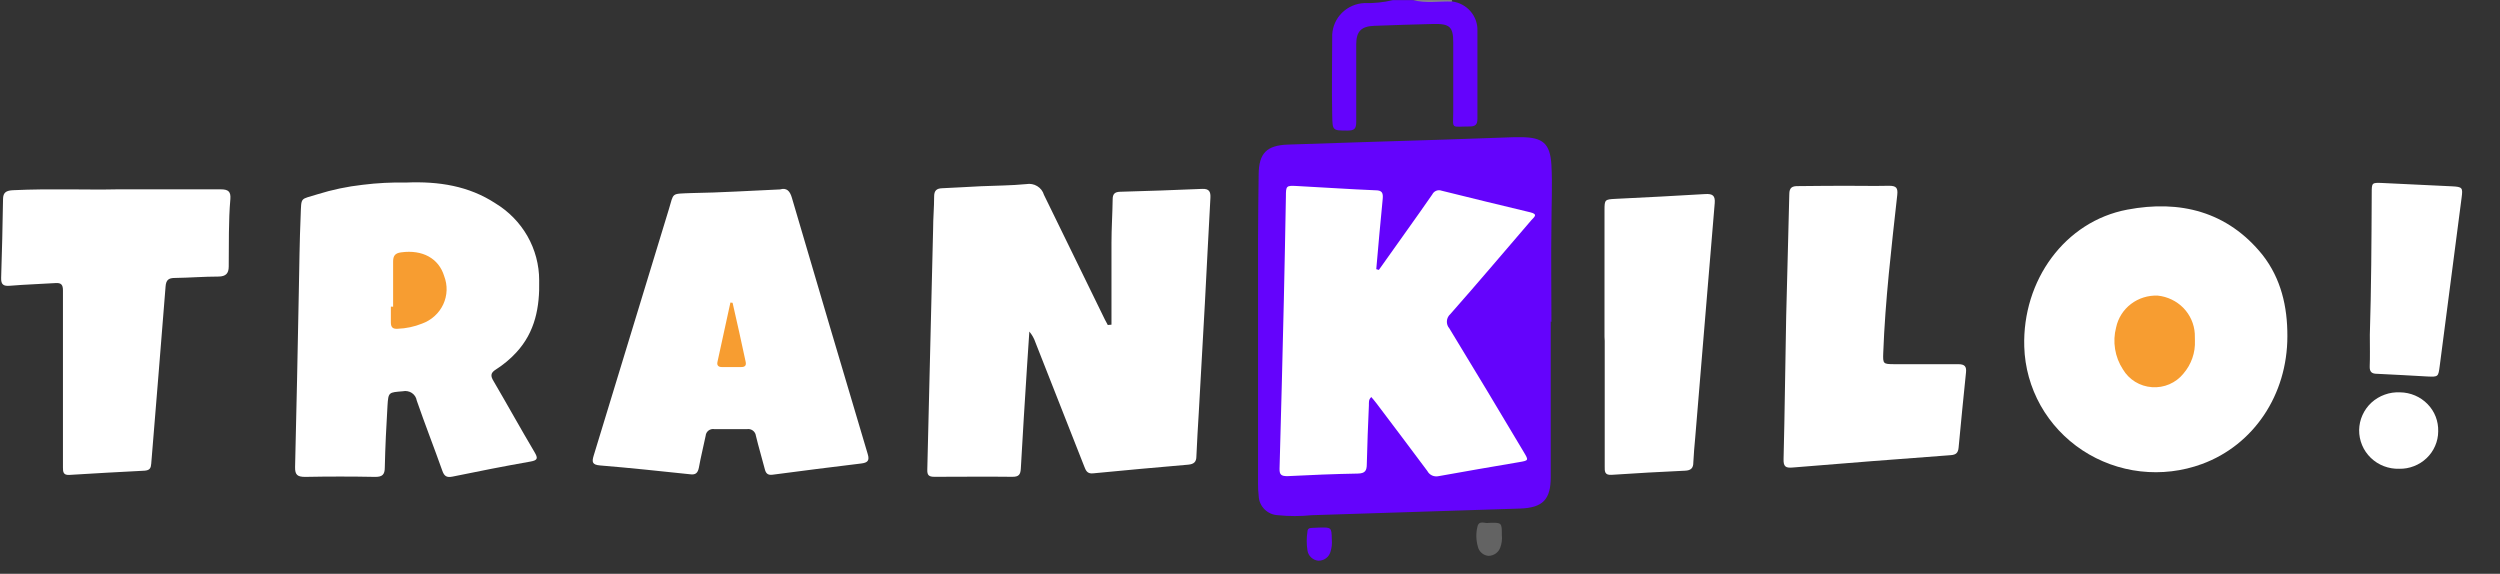 <svg width="61" height="14" viewBox="0 0 61 14" fill="none" xmlns="http://www.w3.org/2000/svg">
<rect x="0" y="0" width="61" height="14" fill="#333333" stroke="none"/>
<g clip-path="url(#clip0_135_13824)">
<path d="M35.434 0.036C35.609 0.059 35.769 0.146 35.882 0.278C35.996 0.411 36.056 0.58 36.049 0.754C36.049 1.47 36.049 2.188 36.049 2.904C36.049 3.042 35.993 3.086 35.864 3.086C35.389 3.086 35.457 3.167 35.459 2.723C35.459 2.16 35.459 1.6 35.459 1.037C35.459 0.653 35.374 0.577 34.973 0.585C34.491 0.596 34.011 0.613 33.531 0.63C33.216 0.642 33.094 0.763 33.092 1.078C33.092 1.71 33.092 2.343 33.092 2.975C33.092 3.138 33.049 3.186 32.882 3.186C32.511 3.186 32.514 3.186 32.506 2.817C32.491 2.159 32.506 1.501 32.506 0.843C32.517 0.642 32.602 0.452 32.747 0.31C32.892 0.168 33.086 0.084 33.29 0.075C33.524 0.082 33.759 0.058 33.986 0.003H34.462C34.703 0.024 34.945 0.031 35.186 0.023C35.269 0.013 35.353 0.018 35.434 0.036Z" fill="#6403FC"/>
<path d="M35.434 0.036C35.114 0.026 34.792 0.081 34.475 0.003H35.424C35.428 0.014 35.432 0.025 35.434 0.036Z" fill="#8C8C8C"/>
<path d="M27.12 7.922C27.12 7.259 27.12 6.594 27.12 5.93C27.12 5.575 27.144 5.22 27.149 4.865C27.149 4.735 27.197 4.682 27.334 4.679C27.994 4.661 28.66 4.638 29.331 4.609C29.506 4.601 29.542 4.679 29.534 4.829C29.486 5.687 29.445 6.544 29.399 7.401C29.351 8.292 29.302 9.181 29.25 10.071C29.23 10.425 29.206 10.779 29.192 11.134C29.192 11.271 29.131 11.325 28.993 11.338C28.217 11.404 27.443 11.475 26.669 11.55C26.522 11.565 26.492 11.473 26.453 11.375L25.265 8.356C25.233 8.259 25.182 8.169 25.116 8.09C25.098 8.359 25.078 8.63 25.062 8.901C25.009 9.745 24.954 10.588 24.908 11.434C24.9 11.578 24.86 11.636 24.7 11.634C24.068 11.626 23.434 11.634 22.801 11.634C22.666 11.634 22.621 11.597 22.626 11.458C22.675 9.501 22.723 7.545 22.768 5.59C22.768 5.325 22.793 5.061 22.793 4.795C22.793 4.656 22.847 4.598 22.987 4.593C23.304 4.58 23.619 4.559 23.936 4.544C24.304 4.528 24.674 4.528 25.042 4.492C25.134 4.476 25.229 4.493 25.309 4.542C25.389 4.59 25.447 4.666 25.473 4.755C25.968 5.773 26.463 6.782 26.958 7.795C26.981 7.841 27.007 7.884 27.03 7.93L27.12 7.922Z" fill="white"/>
<path d="M9.912 4.454C10.712 4.421 11.44 4.538 12.085 4.959C12.412 5.157 12.682 5.433 12.87 5.762C13.057 6.091 13.156 6.462 13.156 6.839C13.171 7.487 13.062 8.1 12.594 8.604C12.448 8.762 12.281 8.9 12.099 9.016C11.963 9.1 11.97 9.178 12.041 9.296C12.379 9.873 12.701 10.456 13.043 11.033C13.128 11.178 13.127 11.231 12.939 11.263C12.302 11.375 11.669 11.5 11.037 11.63C10.897 11.657 10.839 11.617 10.793 11.487C10.59 10.915 10.369 10.353 10.169 9.774C10.163 9.737 10.149 9.701 10.129 9.669C10.108 9.637 10.081 9.61 10.049 9.588C10.018 9.567 9.982 9.553 9.944 9.546C9.906 9.538 9.867 9.539 9.829 9.547C9.486 9.576 9.476 9.563 9.455 9.897C9.425 10.4 9.4 10.904 9.389 11.406C9.389 11.581 9.329 11.639 9.148 11.636C8.582 11.625 8.014 11.625 7.448 11.636C7.262 11.636 7.196 11.591 7.2 11.398C7.237 9.973 7.262 8.547 7.291 7.121C7.304 6.502 7.309 5.881 7.336 5.262C7.354 4.786 7.321 4.877 7.748 4.74C8.107 4.628 8.475 4.551 8.849 4.509C9.202 4.465 9.557 4.447 9.912 4.454Z" fill="white"/>
<path d="M37.838 7.844C37.838 9.109 37.838 10.375 37.838 11.641C37.838 12.19 37.644 12.391 37.084 12.409C35.391 12.464 33.698 12.518 32.005 12.571C31.73 12.599 31.454 12.599 31.179 12.571C31.056 12.565 30.94 12.513 30.853 12.426C30.767 12.339 30.717 12.224 30.712 12.103C30.701 12.007 30.695 11.91 30.696 11.813C30.696 9.818 30.696 7.822 30.696 5.825C30.696 5.303 30.706 4.779 30.711 4.256C30.716 3.732 30.914 3.546 31.424 3.528C32.688 3.484 33.952 3.447 35.219 3.407L36.957 3.347H37.096C37.644 3.347 37.824 3.494 37.855 4.031C37.881 4.517 37.855 5.003 37.855 5.489C37.843 6.277 37.855 7.066 37.855 7.854L37.838 7.844Z" fill="#6403FC"/>
<path d="M19.032 4.622C19.197 4.575 19.274 4.661 19.322 4.826C19.935 6.913 20.552 8.996 21.172 11.077C21.222 11.239 21.172 11.291 21.007 11.31C20.288 11.396 19.568 11.489 18.85 11.583C18.73 11.599 18.685 11.547 18.66 11.443C18.591 11.174 18.51 10.909 18.444 10.633C18.441 10.608 18.433 10.584 18.42 10.562C18.407 10.54 18.39 10.52 18.369 10.505C18.348 10.49 18.325 10.479 18.3 10.473C18.274 10.467 18.248 10.467 18.223 10.471C17.961 10.471 17.697 10.471 17.433 10.471C17.407 10.466 17.381 10.467 17.357 10.473C17.332 10.479 17.308 10.489 17.288 10.505C17.268 10.52 17.251 10.54 17.239 10.562C17.227 10.584 17.22 10.608 17.218 10.633C17.165 10.892 17.099 11.15 17.053 11.409C17.026 11.541 16.974 11.594 16.827 11.571C16.099 11.494 15.373 11.417 14.643 11.357C14.445 11.341 14.439 11.27 14.487 11.113C15.098 9.116 15.708 7.117 16.317 5.116C16.447 4.692 16.363 4.732 16.865 4.711C17.586 4.7 18.302 4.654 19.032 4.622Z" fill="white"/>
<path d="M55.812 8.204C55.812 9.636 54.987 10.86 53.728 11.322C53.249 11.498 52.735 11.559 52.228 11.501C51.721 11.443 51.235 11.266 50.811 10.987C50.387 10.707 50.037 10.332 49.79 9.893C49.544 9.453 49.407 8.963 49.392 8.461C49.343 6.841 50.383 5.402 51.906 5.115C53.191 4.872 54.352 5.159 55.206 6.22C55.657 6.797 55.815 7.481 55.812 8.204Z" fill="white"/>
<path d="M2.858 4.62C3.822 4.62 4.608 4.62 5.392 4.62C5.58 4.62 5.634 4.685 5.621 4.857C5.573 5.405 5.588 5.953 5.581 6.502C5.581 6.672 5.51 6.745 5.334 6.748C4.979 6.748 4.623 6.777 4.268 6.782C4.113 6.782 4.052 6.831 4.04 6.991C3.928 8.434 3.806 9.873 3.69 11.314C3.682 11.419 3.657 11.476 3.525 11.485C2.913 11.516 2.302 11.55 1.69 11.588C1.54 11.597 1.536 11.508 1.536 11.403C1.536 10.376 1.536 9.35 1.536 8.324C1.536 7.91 1.536 7.497 1.536 7.084C1.536 6.949 1.494 6.897 1.353 6.907C0.985 6.931 0.616 6.941 0.249 6.972C0.084 6.987 0.023 6.946 0.028 6.779C0.049 6.141 0.064 5.502 0.074 4.862C0.074 4.692 0.154 4.65 0.317 4.641C1.233 4.598 2.136 4.637 2.858 4.62Z" fill="white"/>
<path d="M45.004 4.533C45.366 4.533 45.729 4.541 46.092 4.533C46.272 4.533 46.311 4.586 46.293 4.758C46.151 6.042 45.999 7.324 45.951 8.615C45.941 8.879 45.951 8.884 46.215 8.886C46.737 8.886 47.257 8.886 47.778 8.886C47.943 8.886 47.986 8.944 47.97 9.092C47.907 9.701 47.847 10.311 47.79 10.921C47.778 11.048 47.729 11.097 47.597 11.106C46.309 11.201 45.022 11.302 43.735 11.408C43.57 11.422 43.514 11.385 43.519 11.202C43.549 10.041 43.559 8.879 43.583 7.717C43.605 6.724 43.638 5.731 43.659 4.737C43.659 4.575 43.73 4.538 43.877 4.541C44.252 4.538 44.628 4.533 45.004 4.533Z" fill="white"/>
<path d="M39.15 8.22V5.121C39.15 4.873 39.16 4.865 39.418 4.852C40.149 4.815 40.878 4.781 41.608 4.735C41.792 4.724 41.854 4.776 41.839 4.958C41.75 5.974 41.674 6.99 41.585 8.006C41.512 8.894 41.436 9.781 41.364 10.669C41.345 10.874 41.327 11.08 41.317 11.286C41.317 11.417 41.263 11.479 41.116 11.485C40.517 11.511 39.918 11.547 39.32 11.586C39.145 11.597 39.155 11.493 39.155 11.377C39.155 10.357 39.155 9.337 39.155 8.317L39.15 8.22Z" fill="white"/>
<path d="M57.824 8.17C57.859 7.053 57.865 5.886 57.87 4.718C57.87 4.457 57.87 4.454 58.131 4.465C58.697 4.491 59.263 4.517 59.827 4.546C60.085 4.559 60.096 4.58 60.063 4.825C59.884 6.192 59.706 7.561 59.529 8.931C59.494 9.192 59.497 9.199 59.227 9.186C58.819 9.166 58.411 9.137 58.004 9.121C57.872 9.121 57.816 9.076 57.821 8.938C57.831 8.706 57.824 8.46 57.824 8.17Z" fill="white"/>
<path d="M59.492 10.528C59.491 10.649 59.466 10.769 59.417 10.881C59.369 10.993 59.298 11.094 59.21 11.178C59.121 11.263 59.016 11.33 58.901 11.374C58.786 11.419 58.663 11.441 58.54 11.438C58.412 11.442 58.285 11.42 58.165 11.374C58.046 11.328 57.938 11.259 57.847 11.171C57.755 11.082 57.683 10.977 57.635 10.861C57.586 10.744 57.562 10.62 57.563 10.494C57.565 10.368 57.592 10.244 57.644 10.129C57.695 10.014 57.77 9.91 57.863 9.824C57.957 9.738 58.067 9.672 58.187 9.629C58.307 9.585 58.435 9.567 58.563 9.573C58.688 9.575 58.812 9.601 58.927 9.65C59.042 9.699 59.145 9.77 59.232 9.859C59.319 9.947 59.386 10.052 59.431 10.167C59.475 10.282 59.496 10.405 59.492 10.528Z" fill="white"/>
<path d="M36.327 12.758C36.645 12.749 36.645 12.749 36.645 13.057C36.656 13.16 36.643 13.264 36.606 13.361C36.585 13.419 36.547 13.47 36.495 13.506C36.444 13.542 36.383 13.562 36.32 13.563C36.257 13.558 36.198 13.533 36.151 13.491C36.104 13.45 36.072 13.395 36.059 13.335C36.015 13.179 36.011 13.014 36.048 12.857C36.084 12.677 36.244 12.784 36.327 12.758Z" fill="#636363"/>
<path d="M32.496 13.164C32.506 13.267 32.494 13.371 32.462 13.469C32.443 13.532 32.404 13.586 32.35 13.625C32.296 13.663 32.231 13.683 32.165 13.681C32.099 13.674 32.037 13.645 31.99 13.6C31.942 13.555 31.911 13.495 31.902 13.43C31.878 13.278 31.878 13.123 31.902 12.97C31.902 12.907 31.944 12.881 32.005 12.881L32.181 12.873C32.49 12.865 32.49 12.865 32.496 13.164Z" fill="#6403FC"/>
<path d="M9.592 7.484C9.592 7.118 9.592 6.75 9.592 6.382C9.592 6.244 9.638 6.176 9.791 6.157C10.308 6.087 10.706 6.303 10.838 6.737C10.88 6.848 10.901 6.966 10.897 7.084C10.893 7.203 10.865 7.319 10.815 7.427C10.764 7.535 10.693 7.632 10.604 7.712C10.515 7.793 10.411 7.855 10.298 7.896C10.108 7.972 9.907 8.015 9.702 8.022C9.587 8.03 9.537 7.988 9.537 7.868C9.537 7.748 9.537 7.611 9.537 7.481L9.592 7.484Z" fill="#F79D31"/>
<path d="M33.644 6.586L34.352 5.59C34.551 5.308 34.753 5.029 34.947 4.745C34.967 4.705 35.001 4.672 35.043 4.655C35.085 4.638 35.132 4.637 35.175 4.653C35.896 4.831 36.617 5.009 37.342 5.181C37.54 5.228 37.428 5.301 37.368 5.369C36.708 6.136 36.058 6.906 35.388 7.664C35.338 7.708 35.308 7.769 35.304 7.834C35.3 7.9 35.321 7.964 35.365 8.014C35.977 9.017 36.581 10.024 37.18 11.03C37.302 11.234 37.301 11.236 37.068 11.276C36.408 11.39 35.756 11.498 35.102 11.618C35.049 11.63 34.992 11.624 34.943 11.602C34.893 11.579 34.852 11.54 34.827 11.492C34.414 10.939 34 10.388 33.584 9.839C33.546 9.787 33.503 9.74 33.46 9.688C33.388 9.75 33.404 9.824 33.401 9.891C33.381 10.367 33.36 10.845 33.35 11.322C33.35 11.484 33.31 11.552 33.129 11.555C32.556 11.565 31.983 11.589 31.411 11.618C31.259 11.618 31.218 11.579 31.221 11.437C31.259 10.062 31.295 8.688 31.326 7.314C31.346 6.474 31.36 5.635 31.376 4.797C31.376 4.531 31.384 4.525 31.648 4.539C32.287 4.572 32.924 4.617 33.563 4.643C33.728 4.643 33.751 4.713 33.738 4.855C33.68 5.426 33.632 5.998 33.581 6.568L33.644 6.586Z" fill="white"/>
<path d="M17.875 7.388C17.985 7.866 18.091 8.344 18.193 8.823C18.215 8.915 18.18 8.957 18.084 8.956H17.61C17.525 8.956 17.488 8.91 17.506 8.831C17.61 8.348 17.715 7.865 17.822 7.382L17.875 7.388Z" fill="#F79D31"/>
<path d="M53.556 8.307C53.57 8.603 53.469 8.892 53.274 9.118C53.183 9.23 53.066 9.318 52.932 9.376C52.799 9.433 52.653 9.458 52.508 9.447C52.363 9.437 52.222 9.392 52.098 9.316C51.975 9.24 51.872 9.136 51.799 9.012C51.701 8.862 51.636 8.694 51.608 8.518C51.579 8.342 51.588 8.162 51.633 7.99C51.681 7.763 51.809 7.559 51.996 7.417C52.182 7.275 52.414 7.203 52.65 7.213C52.888 7.238 53.109 7.345 53.275 7.514C53.44 7.684 53.538 7.906 53.553 8.14C53.554 8.21 53.554 8.275 53.556 8.307Z" fill="#F79D31"/>
</g>
<defs>
<clipPath id="clip0_135_13824">
<rect width="60.124" height="13.769" fill="white"/>
</clipPath>
</defs>
</svg>
